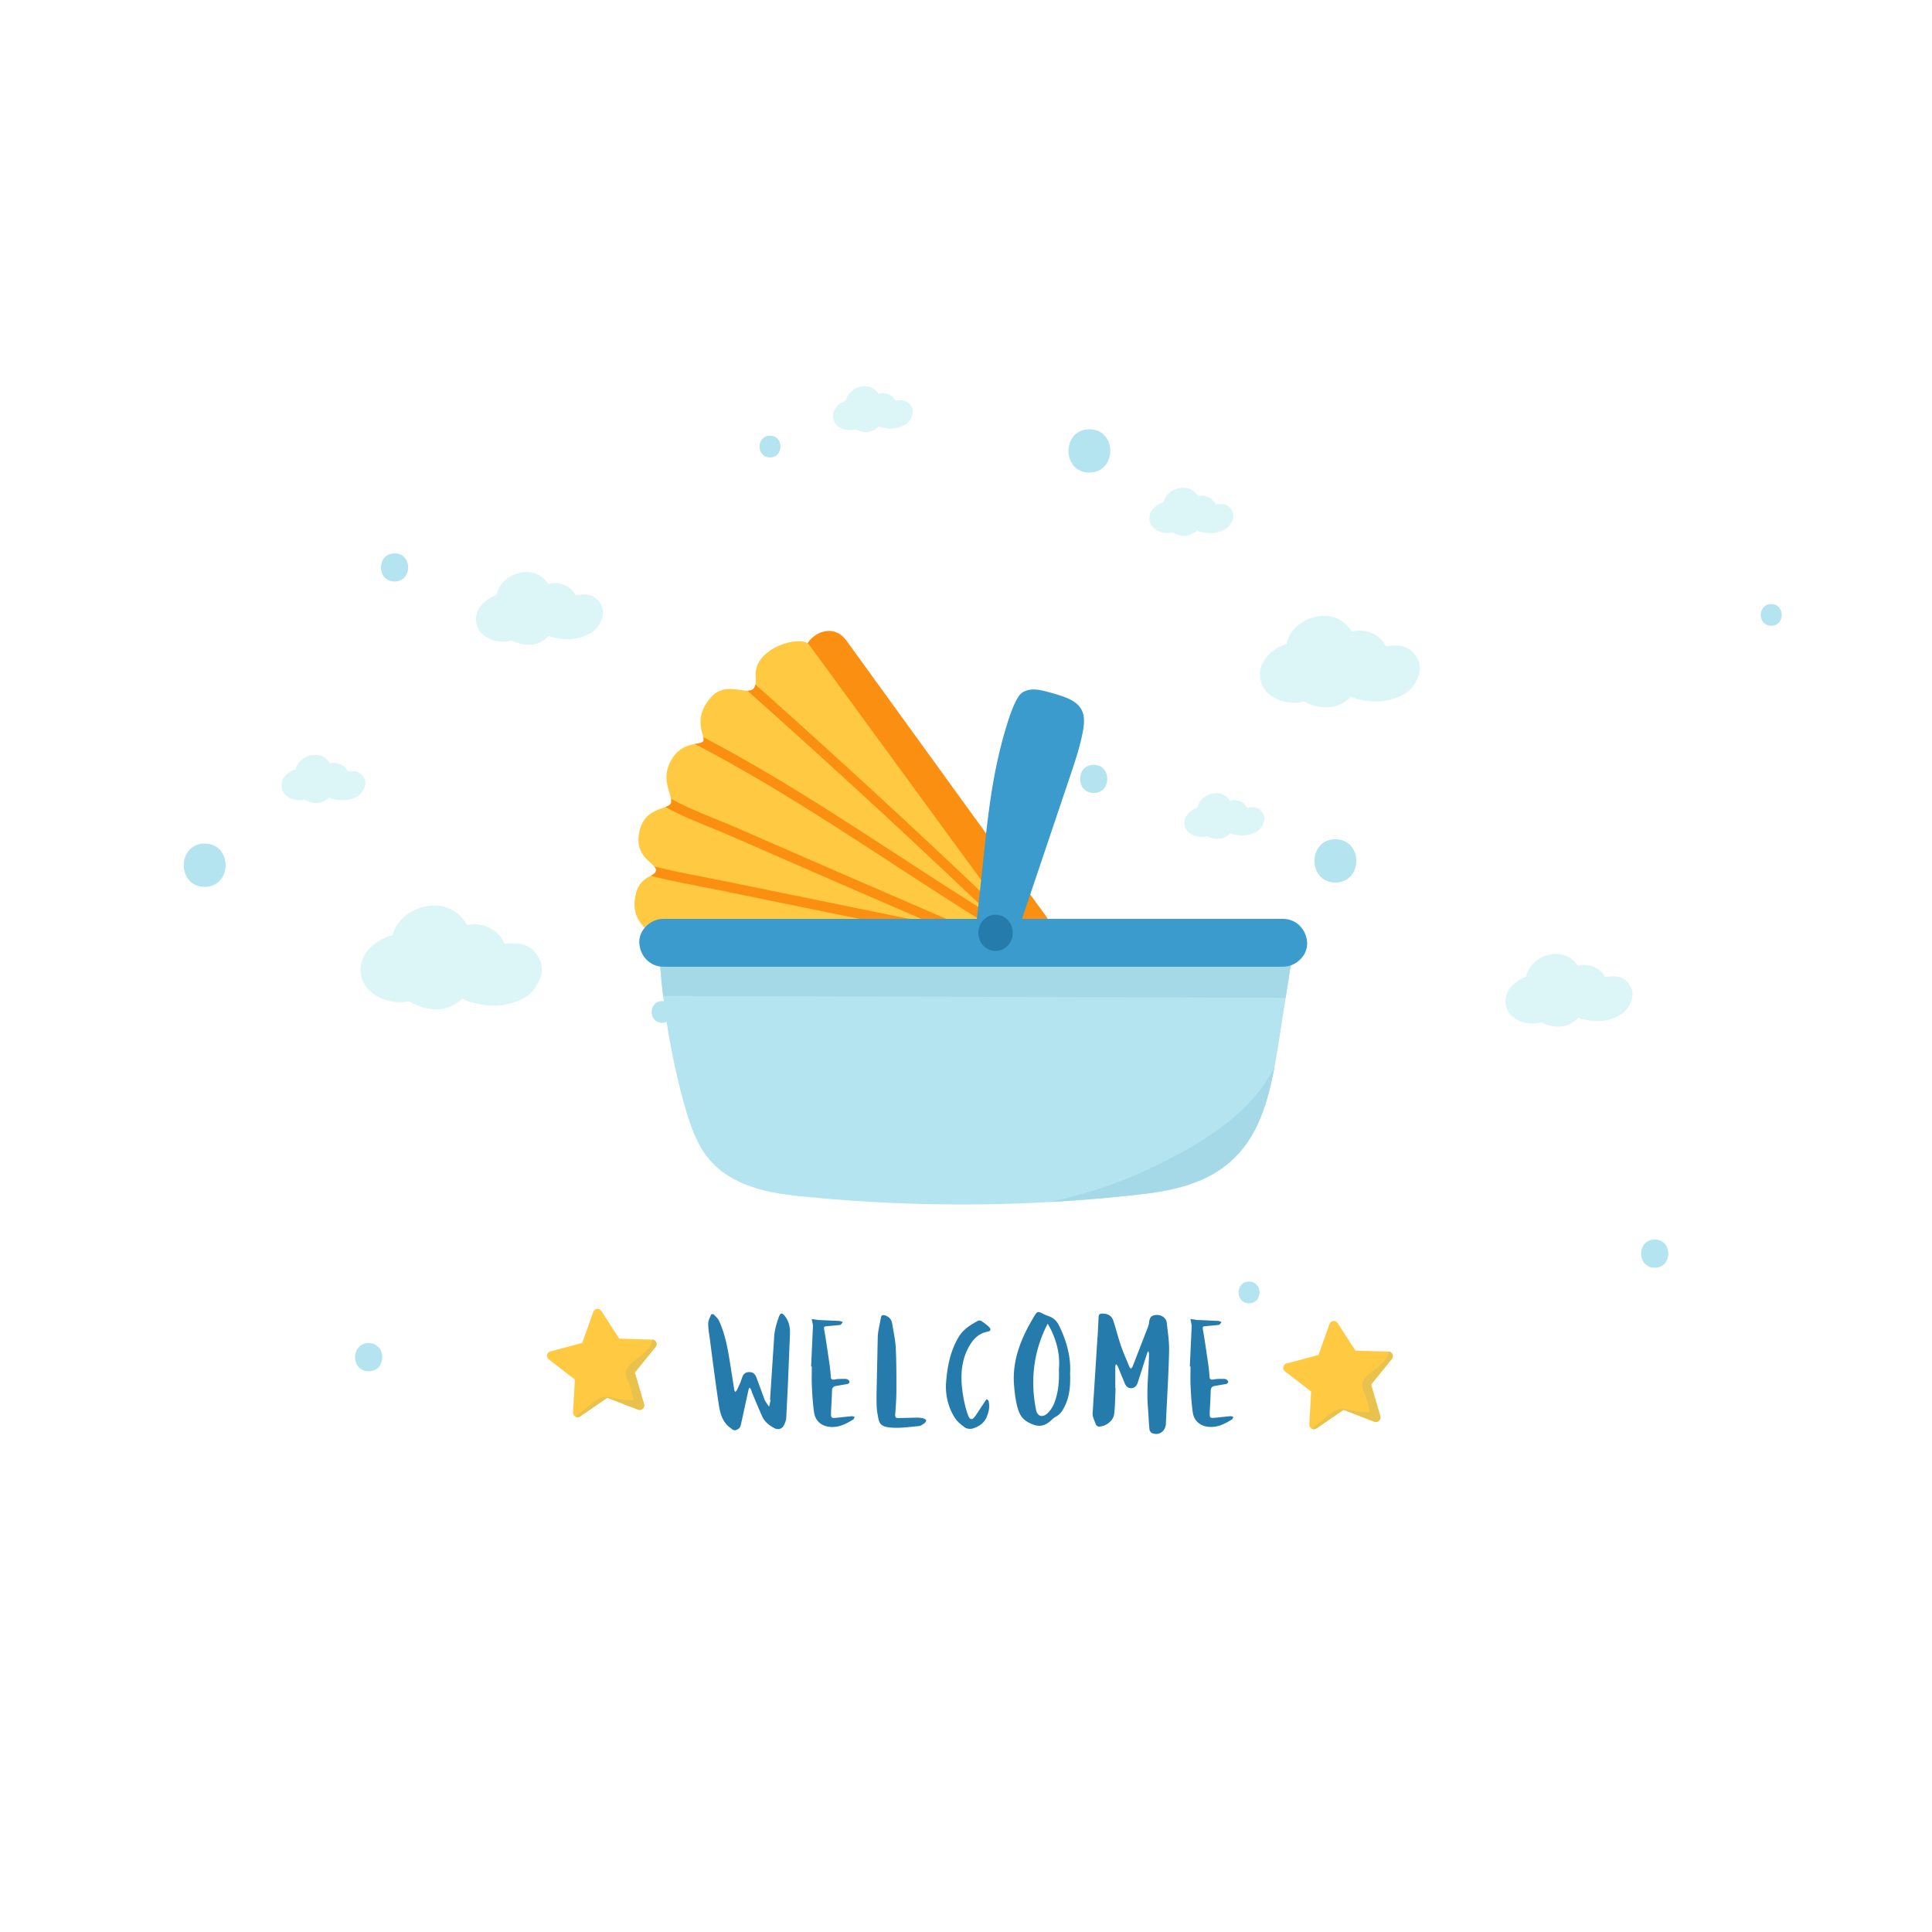 <svg xmlns="http://www.w3.org/2000/svg" xmlns:xlink="http://www.w3.org/1999/xlink" height="1600" width="1600"><rect width="100%" height="100%" fill="#333333" stroke="none"/><path d="M0 1600h1599.996V.004H0z" fill="#fff"/><g fill="#dcf6f7"><path d="M169.5 698.654c-22.996 0-23.036 35.74 0 35.74 22.997 0 23.035-35.74 0-35.74m732.664-343.1c-22.997 0-23.036 35.74 0 35.74 22.997 0 23.035-35.74 0-35.74M1105.9 695.082c-22.996 0-23.036 35.74 0 35.74 22.997 0 23.036-35.74 0-35.74"/><use xlink:href="#B"/><use xlink:href="#B" x="-21.443" y="654.036"/><path d="M905.747 633.43c-14.948 0-14.973 23.23 0 23.23 14.947 0 14.973-23.23 0-23.23m464.623 393.137c-14.96 0-14.973 23.232 0 23.232 14.947 0 14.96-23.232 0-23.232M548.35 829.105c-11.5 0-11.52 17.87 0 17.87 11.5 0 11.516-17.87 0-17.87"/><use xlink:href="#C"/><use xlink:href="#C" x="396.712" y="700.498"/><path d="M1466.863 500.3c-11.507 0-11.52 17.87 0 17.87 11.493 0 11.52-17.87 0-17.87"/></g><g fill="#b4e4ef"><path d="M169.5 698.654c-22.996 0-23.036 35.74 0 35.74 22.997 0 23.035-35.74 0-35.74m732.664-343.1c-22.997 0-23.036 35.74 0 35.74 22.997 0 23.035-35.74 0-35.74M1105.9 695.082c-22.996 0-23.036 35.74 0 35.74 22.997 0 23.036-35.74 0-35.74"/><use xlink:href="#B"/><use xlink:href="#B" x="-21.443" y="654.036"/><path d="M905.747 633.43c-14.948 0-14.973 23.23 0 23.23 14.947 0 14.973-23.23 0-23.23m464.623 393.137c-14.96 0-14.973 23.232 0 23.232 14.947 0 14.96-23.232 0-23.232M548.35 829.105c-11.5 0-11.52 17.87 0 17.87 11.5 0 11.516-17.87 0-17.87"/><use xlink:href="#C"/><use xlink:href="#C" x="396.712" y="700.498"/><path d="M1466.863 500.3c-11.507 0-11.52 17.87 0 17.87 11.493 0 11.52-17.87 0-17.87"/></g><path d="M755.223 337.28c-.993-2.033-2.62-3.92-4.7-4.9-2.228-1.052-4.757-.952-7.147-.7l-1.644.253c-.935-1.797-2.27-3.35-4.028-4.415-2.148-1.303-4.888-2.117-7.408-1.944-.92.06-1.833.255-2.712.552l-.483-.667c-1.12-1.45-2.364-2.735-3.92-3.7-1.376-.86-2.964-1.48-4.567-1.748-6.532-1.088-13.82 2.404-16.903 8.3a10.29 10.29 0 0 0-1.085 3.456 14.47 14.47 0 0 0-1.763.663c-3.12 1.428-6.093 3.835-7.764 6.868a10.79 10.79 0 0 0 .077 10.481c1.732 3.052 5.25 5.096 8.592 5.857 1.937.44 4.004.645 5.98.4a15.91 15.91 0 0 0 2.525-.525c1.47.705 3.02 1.24 4.595 1.704 1.137.337 2.32.432 3.5.503 1.25.076 2.48.047 3.708-.197 2.66-.528 4.996-1.848 6.97-3.7a8.79 8.79 0 0 0 .687-.72 8.66 8.66 0 0 0 .544.249c1.96.8 4.18 1.115 6.27 1.368 4.385.535 8.717-.065 12.744-1.888 1.992-.9 3.86-1.976 5.315-3.64 1.244-1.427 2.145-3.148 2.777-4.923.836-2.352.957-4.68-.163-6.977m265.457 86.446c-.96-2.17-2.587-4.208-4.724-5.32-2.292-1.2-4.944-1.185-7.457-1.008l-1.733.2c-.907-1.917-2.243-3.596-4.04-4.783-2.197-1.45-5.035-2.4-7.68-2.33a11.3 11.3 0 0 0-2.86.472l-.48-.717c-1.116-1.564-2.367-2.957-3.96-4.04a13.24 13.24 0 0 0-4.715-2.012c-6.795-1.397-14.567 1.968-18.028 8.023-.66 1.152-1.064 2.352-1.272 3.575a14.77 14.77 0 0 0-1.873.625c-3.32 1.37-6.532 3.773-8.4 6.883-2.012 3.344-2.117 7.544-.335 10.98 1.692 3.264 5.295 5.545 8.764 6.475 2.012.537 4.167.835 6.248.645.9-.08 1.793-.224 2.664-.45 1.5.8 3.112 1.417 4.744 1.97 1.177.396 2.415.54 3.644.664 1.304.128 2.595.147 3.9-.06 2.808-.447 5.305-1.736 7.444-3.597a9.65 9.65 0 0 0 .751-.728 9.12 9.12 0 0 0 .559.281c2.02.916 4.332 1.333 6.512 1.683 4.57.732 9.13.276 13.42-1.47 2.12-.865 4.12-1.917 5.708-3.603 1.36-1.444 2.372-3.2 3.103-5.044.97-2.43 1.2-4.864.108-7.312m25.636 250.56c-.993-2.035-2.62-3.92-4.696-4.9-2.23-1.053-4.76-.953-7.148-.7l-1.645.253c-.933-1.8-2.268-3.35-4.028-4.416-2.147-1.3-4.887-2.116-7.407-1.945a10.83 10.83 0 0 0-2.713.553l-.48-.667c-1.12-1.45-2.364-2.733-3.92-3.708a12.69 12.69 0 0 0-4.568-1.748c-6.53-1.088-13.82 2.4-16.903 8.3a10.28 10.28 0 0 0-1.084 3.455c-.603.185-1.195.404-1.764.664-3.117 1.425-6.093 3.835-7.764 6.868a10.8 10.8 0 0 0 .079 10.481c1.733 3.052 5.25 5.096 8.6 5.856 1.94.443 4.004.645 5.983.4a15.97 15.97 0 0 0 2.525-.524c1.47.705 3.02 1.24 4.593 1.705 1.137.337 2.323.43 3.5.5 1.25.077 2.48.047 3.7-.196 2.66-.528 4.997-1.848 6.97-3.7a9.81 9.81 0 0 0 .69-.72 8.29 8.29 0 0 0 .543.249c1.96.8 4.18 1.115 6.27 1.37 4.385.533 8.717-.067 12.745-1.888 2-.9 3.86-1.976 5.313-3.64 1.247-1.427 2.145-3.147 2.777-4.923.837-2.35.96-4.68-.163-6.976M498.104 501.44c-1.577-3.23-4.16-6.224-7.46-7.784-3.54-1.67-7.556-1.512-11.348-1.097a29.22 29.22 0 0 0-2.613.404c-1.484-2.855-3.603-5.32-6.396-7.013-3.412-2.068-7.76-3.363-11.764-3.087-1.464.1-2.912.404-4.307.876a25.16 25.16 0 0 0-.767-1.059c-1.78-2.304-3.755-4.34-6.227-5.888-2.187-1.368-4.708-2.353-7.253-2.777-10.372-1.727-21.947 3.816-26.843 13.184a16.29 16.29 0 0 0-1.723 5.487c-.96.293-1.897.64-2.8 1.055-4.952 2.265-9.677 6.1-12.33 10.905-2.855 5.18-2.772 11.547.123 16.645 2.752 4.848 8.34 8.095 13.645 9.3 3.077.7 6.36 1.025 9.5.62a25.21 25.21 0 0 0 4.011-.833c2.333 1.12 4.795 1.968 7.296 2.708 1.805.536 3.687.683 5.557.797 1.98.12 3.936.075 5.9-.312 4.227-.84 7.935-2.935 11.067-5.877a14.85 14.85 0 0 0 1.095-1.145 13.5 13.5 0 0 0 .861.395c3.112 1.272 6.637 1.77 9.957 2.175 6.965.848 13.845-.105 20.24-3 3.16-1.428 6.13-3.14 8.437-5.78 1.977-2.267 3.408-4.997 4.4-7.817 1.33-3.735 1.52-7.435-.26-11.08m676.295 45.03c-1.9-4.104-5.068-7.935-9.177-9.98-4.407-2.193-9.46-2.097-14.24-1.676a37.37 37.37 0 0 0-3.297.44c-1.788-3.627-4.4-6.78-7.86-8.98-4.235-2.688-9.67-4.43-14.7-4.188-1.844.088-3.67.435-5.437 1a28.93 28.93 0 0 0-.937-1.35c-2.176-2.943-4.607-5.556-7.675-7.565-2.715-1.776-5.86-3.08-9.05-3.68-12.995-2.44-27.692 4.227-34.1 15.88-1.22 2.22-1.952 4.516-2.308 6.852-1.212.345-2.4.76-3.548 1.255-6.284 2.72-12.324 7.404-15.785 13.4-3.723 6.44-3.785 14.445-.277 20.93 3.335 6.167 10.275 10.393 16.913 12.05 3.852.96 7.97 1.453 11.927 1.025 1.7-.184 3.4-.487 5.064-.944 2.904 1.47 5.977 2.597 9.103 3.595 2.256.72 4.617.953 6.967 1.145 2.5.204 4.948.196 7.413-.24 5.335-.945 10.052-3.484 14.067-7.103a18.69 18.69 0 0 0 1.405-1.409 16.92 16.92 0 0 0 1.075.517c3.88 1.68 8.296 2.397 12.46 2.993 8.735 1.245 17.4.225 25.527-3.245 4-1.715 7.8-3.787 10.76-7.05 2.545-2.797 4.415-6.195 5.748-9.713 1.768-4.66 2.107-9.307-.036-13.936M447.48 795.862c-1.905-4.752-5.263-9.273-9.8-11.83-4.855-2.74-10.577-2.93-16-2.735a42.66 42.66 0 0 0-3.755.301c-1.8-4.208-4.565-7.927-8.357-10.623-4.63-3.3-10.677-5.58-16.4-5.605-2.1-.008-4.177.275-6.208.8a35.28 35.28 0 0 0-.98-1.583c-2.288-3.456-4.88-6.556-8.235-9.008-2.963-2.17-6.444-3.83-10.015-4.697-14.555-3.525-31.57 3.147-39.495 15.948-1.5 2.44-2.475 4.995-3.015 7.616-1.392.317-2.76.713-4.087 1.207-7.27 2.707-14.377 7.65-18.645 14.213-4.6 7.063-5.133 16.115-1.548 23.66 3.408 7.17 11.008 12.36 18.417 14.624 4.3 1.315 8.928 2.115 13.43 1.865 1.93-.108 3.885-.35 5.783-.77 3.197 1.833 6.607 3.3 10.083 4.603 2.5.947 5.167 1.35 7.8 1.707 2.804.376 5.584.513 8.4.165 6.1-.752 11.575-3.347 16.33-7.2.58-.47 1.137-.977 1.672-1.513a18.26 18.26 0 0 0 1.184.649c4.3 2.13 9.244 3.203 13.92 4.12 9.805 1.925 19.677 1.284 29.06-2.163 4.64-1.703 9.035-3.823 12.585-7.34 3.044-3.013 5.357-6.744 7.073-10.645 2.275-5.168 2.932-10.403.78-15.765m903.24 21.83c-1.573-3.23-4.16-6.224-7.467-7.783-3.533-1.672-7.547-1.513-11.345-1.1a30.26 30.26 0 0 0-2.613.404c-1.48-2.853-3.6-5.317-6.395-7.012-3.4-2.068-7.76-3.363-11.764-3.088a17.17 17.17 0 0 0-4.307.876c-.248-.36-.5-.713-.765-1.057-1.78-2.304-3.755-4.343-6.227-5.9-2.187-1.367-4.7-2.352-7.255-2.777-10.372-1.727-21.948 3.817-26.844 13.185-.932 1.784-1.476 3.624-1.72 5.487a22.8 22.8 0 0 0-2.8 1.053c-4.953 2.265-9.677 6.1-12.33 10.907a17.14 17.14 0 0 0 .123 16.644c2.752 4.848 8.34 8.096 13.644 9.303 3.08.7 6.36 1.024 9.5.62 1.347-.175 2.703-.443 4-.835 2.332 1.12 4.793 1.967 7.295 2.708 1.805.535 3.687.684 5.557.797 1.983.12 3.937.073 5.9-.313 4.225-.84 7.936-2.933 11.068-5.876a16.05 16.05 0 0 0 1.095-1.145 13.57 13.57 0 0 0 .86.395c3.112 1.272 6.636 1.77 9.957 2.173 6.964.848 13.845-.105 20.245-2.997 3.16-1.43 6.12-3.14 8.427-5.783 1.987-2.265 3.413-4.997 4.413-7.817 1.333-3.735 1.52-7.433-.253-11.08M301.92 644.997c-.957-2.17-2.585-4.208-4.724-5.317-2.3-1.192-4.944-1.187-7.455-1.008l-1.733.2c-.907-1.92-2.243-3.596-4.043-4.784-2.197-1.448-5.033-2.4-7.68-2.33a11.34 11.34 0 0 0-2.86.47l-.48-.717c-1.116-1.563-2.367-2.956-3.96-4.037-1.407-.956-3.045-1.67-4.713-2.012-6.796-1.4-14.567 1.967-18.028 8.02a10.84 10.84 0 0 0-1.275 3.575c-.637.17-1.265.376-1.872.625-3.32 1.37-6.532 3.775-8.403 6.883-2 3.345-2.115 7.544-.335 10.98 1.695 3.264 5.297 5.545 8.765 6.475 2 .54 4.168.835 6.248.645.892-.08 1.793-.224 2.664-.45 1.5.797 3.112 1.417 4.744 1.968 1.177.4 2.413.54 3.644.664 1.304.128 2.595.147 3.9-.06 2.808-.448 5.307-1.737 7.445-3.6.26-.227.5-.47.75-.728a8.77 8.77 0 0 0 .559.283c2.02.915 4.332 1.332 6.512 1.68 4.57.732 9.13.276 13.42-1.47 2.12-.864 4.12-1.917 5.708-3.6 1.36-1.445 2.372-3.212 3.104-5.045.97-2.43 1.2-4.863.105-7.312" fill="#dcf6f7"/><path d="M543.1 770.735c-1.712-.62-2.113 4.748-.515 3.672l2.488-.093c-.29-1.685-.855-3.173-1.973-3.58" fill="#ffc942"/><path d="M545.073 774.314c.153.896.232 1.845.27 2.723 1.904 45.91 8.81 91.385 20.393 134.27 4.305 15.943 9.43 31.905 17.852 44 7.9 11.34 18.25 18.587 28.88 23.52 17.708 8.217 36.453 10.5 55.02 12.33 91.73 9.043 183.92 8.415 275.585-1.88 34.375-3.86 72.388-11.796 94.272-50.016 13.16-22.987 18.076-53.184 22.6-82.214l12.863-82.494-527.737-.236" fill="#b4e4ef"/><path d="M1064.732 826.373l1.028-6.6-1.028 6.6m3.747-24.037l1.383-8.864-1.383 8.864" fill="#e9f2f7"/><path d="M1064.732 826.373l-111.612-.345-403.966-1.247c-1.288-10.917-2.293-21.9-3.012-32.925l523.72 1.616-1.383 8.864-3.748 24.037" fill="#a6d9e8"/><path d="M866.732 759.417L700.95 530.515c-15.563-21.49-47.267 4.753-31.777 26.137l165.782 228.902c15.563 21.49 47.265-4.752 31.777-26.137" fill="#fa8f11"/><path d="M853.33 784.55L670.02 533.81c-6.172-8.228-46.288 2.057-44.23 26.745s-21.088-1.028-37.032 16.973-4.628 31.888-6.172 36-17.487-.513-26.744 15.944 1.028 28.288 0 34.975-21.987 2.572-26.424 24.688 14.763 25.716 13.907 31.888-16.8 3.085-17.83 27.26 31.89 34.46 41.147 36.003 286.69.263 286.69.263" fill="#ffc942"/><path d="M843.694 779.86l.684.653c1.94 1.867 4.392 1.28 5.84-.228L836.7 761.77a7836.01 7836.01 0 0 0-211.1-194.85c-.827 4.025-3.24 5.113-6.615 5.104 68.07 60.543 135.086 122.26 201.005 185.14-79.1-49.04-154.972-103.504-237.553-146.654.3 1.283.428 2.303.16 3.02-.607 1.616-3.435 1.887-7.203 2.6C667.7 664 751.492 726.16 840.634 779.406c1.083.645 2.137.725 3.06.453M669.4 752.282l139.454 28.505 9.05 3.908 11.632-.047c.737-1.683.4-3.66-1.793-4.607l-5.917-2.553c-.175-1.403-1.07-2.65-2.916-3.028l-7.785-1.592-130.018-56.34-71.354-31.14c-17.605-7.692-36.92-14.34-54.032-23.913.196 1.08.27 2.076.133 2.972-.288 1.863-2.124 2.887-4.716 3.875 16.65 9.35 35.412 15.85 52.584 23.353l73.232 31.957 95.02 41.23L599.9 729.694c-19.325-3.95-38.96-7.3-58.112-12.212 1.07 1.188 1.7 2.315 1.53 3.54-.27 1.947-2.04 2.972-4.37 4.223 18.7 4.833 37.885 8.116 56.773 11.977l73.66 15.057" fill="#fa8f11"/><g fill="#3a9bcc"><path d="M1062.708 760.977H549.235c-10.357 0-20.277 9.108-19.8 19.8.48 10.727 8.7 19.8 19.8 19.8h513.473c10.356 0 20.277-9.105 19.8-19.8-.48-10.727-8.7-19.8-19.8-19.8"/><path d="M835.973 778.683l2.232-1.543c1.6-1.6 3.033-3.38 4.18-5.4l2.333-5.804 41.64-123.59c4.024-11.94 8.063-23.943 10.38-36.368 1.05-5.62 1.7-11.67-.405-16.793-2.887-7.02-10.045-10.345-16.73-12.632-5.62-1.92-11.34-3.53-17.124-4.82-5.235-1.164-11.13-1.21-15.85 1.812-4.813 3.08-9.63 16.864-11.483 22.635-14.75 45.98-17.535 86.2-22.79 134.302l-3.412 31.233.076.777c.84 7.263 5.875 12.26 11.66 15.16 4.277 2.143 9.545 3.144 14.296 1.775a7.41 7.41 0 0 1 .997-.745"/></g><path d="M838.72 772.518c0 8.287-6.376 15.005-14.243 15.005s-14.243-6.72-14.243-15.005 6.377-15.005 14.243-15.005 14.243 6.72 14.243 15.005" fill="#267bad"/><path d="M942.31 989.36l.764-.085c27.728-3.113 57.824-8.88 79.912-31.052-22.088 22.173-52.184 27.94-79.912 31.052l-.764.085m95.128-50.26l.04-.07-.04.07m.092-.16l.047-.08c-.015.027-.03.055-.047.08m.084-.148l.103-.183-.103.183m.124-.22c1.136-2.023 2.21-4.1 3.227-6.225-1.016 2.127-2.09 4.203-3.227 6.225m3.24-6.256l.06-.12-.06.12m.083-.173l.077-.163-.077.163m.125-.264l.036-.075-.036.075m.096-.2a.47.47 0 0 1 .021-.045c-.008.015-.015.03-.02.045m.108-.23" fill="#e9f2f7"/><path d="M869.214 995.45l5.93-1.316c27.783-6.285 54.52-15.472 80.168-27.88 38.91-18.82 81.22-43.493 100.28-83.216-3.23 17.176-7.415 33.89-14.196 48.393l-.092.197a.47.47 0 0 0-.021.045l-.06.127-.036.075-.048.1-.077.163-.024.052-.06.12c-.004.01-.01.02-.015.03-1.016 2.127-2.09 4.203-3.227 6.225l-.02.037-.103.183c-.013.023-.024.043-.037.067l-.1.172-.04.07-.092.16c-4.23 7.39-9.065 13.65-14.36 18.964-22.088 22.173-52.184 27.94-79.912 31.052l-.764.085c-24.333 2.72-48.708 4.733-73.097 6.09" fill="#a6d9e8"/><path d="M637.725 1159.222l3.32-50.735c.228-6.412 1.947-12.14 4.008-17.98 1.26-3.32 2.404-3.55 4.695-.917 3.55 4.352 4.696 9.505 4.467 15.117l-1.717 42.145-1.375 27.6c-.228 2.063-1.03 4.353-2.176 6.3-1.5 2.75-4.8 3.55-7.673 1.947-4.123-2.175-7.9-5.04-9.963-9.504-2.863-6.3-5.497-12.713-8.132-19-.457-1.147-.8-2.405-1.26-3.436-.23-.573-.8-1.145-1.144-1.604-.344.572-.803 1.26-.917 1.947l-6.183 28.287c-.46 2.3-1.147 3.55-3.323 4.58-2.748 1.375-3.892-.343-5.496-1.488-6.643-4.696-8.475-12.14-9.62-19.47-2.75-18.095-5.04-36.417-7.444-54.628-.572-4.12-1.375-8.36-1.26-12.48 0-2.405 1.5-4.924 2.405-7.33.115-.23 1.832-.344 2.176 0 1.717 1.717 3.55 3.435 4.467 5.496 5.497 12.025 7.444 24.967 9.504 37.793l2.98 19c.115.687.46 1.26.687 1.945.46-.457 1.145-.915 1.488-1.488 1.376-3.092 2.98-6.184 4-9.505 1.03-2.977 2.06-5.268 5.84-5.497 4.008-.23 5.497 2.06 6.643 5.155l6.07 16.605c.23.687.46 1.375.803 1.947 1.03 1.72 2.176 3.32 3.32 4.924.46-1.832.917-3.78 1.26-5.6-.115-.115-.228-.115-.457-.115m34.006-27.6l1.5-32.755c0-.456.115-1.03 0-1.603l-1.03-4.924 5.496.8 17.637.8c.916.115 1.832.688 2.748.917-.8.8-1.373 2.175-2.3 2.404l-9.735.917c-4.237.343-3.893.343-3.207 4.465 1.604 9.276 2.863 18.552 4.237 27.715.343 3.092.8 6.184.916 9.277.115 2.748 1.03 3.205 3.55 2.748s5.153-.46 7.788-.46c.915 0 2.06.115 2.86.572.688.46 1.375 1.375 1.375 2.063 0 .572-1.03 1.373-1.717 1.603l-9.277 1.603c-2.633.344-3.55 1.72-3.55 4.467-.115 5.84-.572 11.683-.8 17.636-.115 4.352.23 4.696 4.58 4.24 4.237-.344 8.36-.916 12.484-1.26.8-.115 1.717.344 2.52.572-.344.688-.573 1.717-1.144 2.06-5.956 3.78-12.14 6.872-19.356 6.184-6.756-.572-11.9-4.695-13.055-11.567-1.03-6.985-1.5-14.085-1.832-21.185-.344-5.727-.115-11.452-.115-17.18-.115 0-.344-.115-.573-.115m54.166 24.513l1.032-49.13c.23-5.153 1.717-10.193 2.52-15.347.343-2.863 1.947-2.863 4.007-2.176 3.208 1.26 5.04 3.665 5.497 6.987 1.032 6.528 2.52 13.056 2.864 19.583.573 11.224.573 22.56.573 33.784 0 7.33-.46 14.544-1.032 21.76-.115 2.863 1.375 2.748 3.207 2.748l15.117-.343a19.91 19.91 0 0 1 5.155.687c.8.23 2.06 1.03 2.175 1.604.115.8-.8 1.947-1.5 2.405-1.373 1.03-2.977 2.175-4.58 2.3-7.1.687-14.2 1.717-21.3 1.375-11.34-.573-11.567-3.436-13.056-12.37-.8-4.695-.573-9.4-.688-13.856m57.5-9.506c.916-13.63 3.207-26.8 10.192-38.823 3.664-6.53 9.62-10.308 15.92-13.744.687-.46 2.176-.687 2.748-.344 2.52 1.604 4.925 3.32 6.985 5.383 1.376 1.376 1.605 3.093-1.144 3.665-8.82 1.603-13.515 7.9-17.064 15.23-5.727 12.027-5.497 24.852-3.436 37.68.917 5.497 2.176 10.88 4.008 16.033 1.604 4.58 3.665 4.58 6.413.572l8.017-12.14c.343-.573.8-1.03 1.26-1.5.457.573 1.373 1.145 1.488 1.832 1.03 4.696.115 9.16-1.947 13.63-2.176 4.8-6.3 7.215-10.88 8.817-2.06.688-5.155.46-6.873-.8-3.32-2.3-6.64-5.153-8.703-8.6-5.04-8.13-7.215-17.292-6.985-26.912m93.553-12.484c1.03-11.68-1.5-22.103-6.184-32.18-.917-1.947-2.063-3.893-3.092-5.727a78.76 78.76 0 0 0-2.635 5.383c-9.505 21.188-11.567 43.3-6.985 66.08.915 4.696 4.58 6.415 8.473 3.552 2.52-1.948 4.696-5.04 6.07-8.017 4.008-9.4 4.695-19.47 4.352-29.1zm9.276 3.093c.343 10.2-.344 18.552-4.008 26.455-1.832 4.007-4.008 7.673-8.132 9.733-1.144.573-2.176 1.604-3.205 2.52-6.415 6.184-12.14 6.07-19.927 1.603-4.8-2.748-6.76-6.756-8.017-11.108-1.832-6.07-2.52-12.368-3.093-18.783-1.832-21.76 6.185-40.196 16.95-58.063 2.06-3.55 2.98-3.664 6.53-1.832 1.832 1.03 3.78 1.717 5.6 2.405 3.78 1.373 6.3 3.893 8.132 7.56 6.412 12.94 9.963 26.57 9.16 39.5m37.676 12.37c-.343 7.1-.343 14.2-1.145 21.3-.572 5.725-7.1 10.65-12.825 10.536-.803 0-1.948-.916-2.3-1.604-1.03-3.092-2.863-6.184-2.748-9.276l3.893-60.8c.457-6.185.8-12.484 1.03-18.668 0-2.633 1.144-3.32 3.435-3.207 4.696.115 7.56 1.947 8.933 6.3 2.176 6.756 3.893 13.63 6.184 20.385 2.06 5.84 4.58 11.567 6.985 17.408.23.572.803 1.03 1.147 1.603.572-.573 1.26-1.145 1.488-1.832l12.827-32.984c.23-.8.573-1.603.688-2.52.456-5.153 1.832-6.872 5.953-7.215 4.237-.344 8.36 2.3 8.82 6.3.915 8.016 2.176 15.92 1.947 23.935-.46 19.7-1.72 39.5-2.635 59.2v1.03c-.8 6.3-5.84 9.62-11.567 7.33-1.03-.457-1.948-2.06-2.063-3.205-.57-6.07-.8-12.025-1.26-18.095-1.26-14.773.688-29.433.917-44.092 0-.916-.344-1.832-.573-2.633-.46.687-.917 1.5-1.147 2.3l-7.557 23.708c-.8 2.517-2.176 4.465-4.8 4.8-2.86.343-4.695-1.145-5.84-3.55l-5.956-14.43c-.343-.688-1.03-1.375-1.488-1.947-.23.687-.572 1.488-.572 2.176v17.75h.228m61.497-17.982l1.488-32.755c0-.456.115-1.03 0-1.603l-1.03-4.924 5.496.8 17.637.8c.916.115 1.832.688 2.748.917-.8.8-1.373 2.175-2.3 2.404l-9.735.917c-4.237.343-3.893.343-3.207 4.465 1.604 9.276 2.863 18.552 4.237 27.715.343 3.092.8 6.184.916 9.277.115 2.748 1.03 3.205 3.55 2.748s5.153-.46 7.788-.46c.915 0 2.06.115 2.86.572.688.46 1.375 1.375 1.375 2.063 0 .572-1.03 1.373-1.717 1.603l-9.277 1.603c-2.633.344-3.55 1.72-3.55 4.467-.115 5.84-.572 11.683-.8 17.636-.115 4.352.23 4.696 4.58 4.24 4.24-.344 8.36-.916 12.484-1.26.8-.115 1.717.344 2.52.572-.344.688-.573 1.717-1.144 2.06-5.956 3.78-12.14 6.872-19.356 6.184-6.756-.572-11.9-4.695-13.055-11.567-1.03-6.985-1.5-14.085-1.832-21.185-.344-5.727-.115-11.452-.115-17.18-.115 0-.344-.115-.572-.115" fill="#267bad"/><path d="M1153.12 1121.54c-.596-1.296-1.867-2.17-3.303-2.188l-27.257-.78-14.815-22.896c-.775-1.197-2.163-1.848-3.583-1.69-1.42.165-2.62 1.12-3.103 2.468l-9.164 25.683-26.352 7.01a3.77 3.77 0 0 0-2.716 2.888c-.28 1.403.257 2.84 1.388 3.713l21.593 16.653-1.475 27.23c-.077 1.428.66 2.772 1.905 3.475a3.79 3.79 0 0 0 1.187.423 3.75 3.75 0 0 0 2.773-.596l22.513-15.392 25.44 9.82c1.344.52 2.844.223 3.893-.74 1.05-.968 1.46-2.448 1.057-3.82l-7.68-26.163 17.2-21.163a3.75 3.75 0 0 0 .499-3.932" fill="#ffc942"/><path d="M1088.084 1183.588c-.22 0-.44-.02-.656-.06a3.74 3.74 0 0 0 .656.059m2.117-.655l22.513-15.392 25.44 9.82-25.44-9.82-22.513 15.392m62.92-61.392l-.057-.12.057.12m-.06-.12c-.004-.01-.008-.017-.013-.027.005.01.01.017.013.027m-.016-.032c-.004-.007-.008-.015-.01-.023.003.008.007.016.01.023m-.016-.03c-.003-.007-.007-.013-.01-.02l.01.02m-.05-.092" fill="#e9f2f7"/><path d="M1088.084 1183.588a3.74 3.74 0 0 1-.656-.059 3.78 3.78 0 0 1-1.001-.339l8.633-7c3.987-3.143 8.276-7.452 13.24-8.947 1.016-.307 2.015-.425 3.007-.425 1.825 0 3.63.4 5.476.777 3.04.62 6.105 1.12 9.19 1.47 2.68.304 5.372.51 8.07.576l.307.001c-.12-.807-.156-1.715-.267-2.227-1.16-5.356-2.912-10.56-5.004-15.62-2.325-5.627-.62-9.02 3.696-12.905 5.415-4.877 16.57-11.14 17.325-19.516 1.216.11 2.285.827 2.88 1.885.005.008.01.016.013.023.008.015.01.02.013.025.01.02.012.023.015.027s.007.012.01.02c.008.016.012.024.016.03a.35.35 0 0 1 .016.032c.02.04.04.08.06.12.23.497.34 1.027.343 1.553.003.85-.285 1.693-.84 2.38l-17.2 21.163 7.68 26.163c.003.012.007.023.01.035.005.02.008.027.01.035l.01.036c.188.72.15 1.457-.076 2.137a6.1 6.1 0 0 1-1.611 2.019c-.593.36-1.27.552-1.956.552a3.7 3.7 0 0 1-1.276-.228c-.01-.004-.015-.005-.02-.008l-.04-.016-25.44-9.82-22.513 15.392a3.75 3.75 0 0 1-2.117.655" fill="#e9c14d"/><path d="M543.383 1111.58c-.596-1.297-1.867-2.17-3.304-2.188l-27.257-.78-14.813-22.896a3.76 3.76 0 0 0-3.584-1.688c-1.42.165-2.62 1.12-3.103 2.467l-9.163 25.683-26.352 7.01a3.76 3.76 0 0 0-1.329 6.601l21.595 16.652-1.476 27.23c-.077 1.427.66 2.772 1.907 3.475.375.21.777.35 1.185.424.95.17 1.95-.035 2.775-.596l22.512-15.393 25.44 9.82a3.74 3.74 0 0 0 3.893-.741 3.75 3.75 0 0 0 1.056-3.819l-7.68-26.164 17.2-21.163a3.75 3.75 0 0 0 .499-3.931" fill="#ffc942"/><path d="M478.344 1173.625a3.75 3.75 0 0 1-.656-.057 3.75 3.75 0 0 0 .656.057c.74 0 1.483-.22 2.12-.653l22.512-15.393 25.44 9.82-25.44-9.82-22.512 15.393c-.636.433-1.377.653-2.12.653m65.04-62.045l-.135-.267.135.267m-.136-.268l-.013-.024c.005.008.01.016.013.024m-.035-.06" fill="#e9f2f7"/><path d="M478.344 1173.625a3.75 3.75 0 0 1-.656-.057c-.008-.003-.017-.004-.027-.005a3.79 3.79 0 0 1-.973-.335l8.632-7c3.987-3.143 8.276-7.452 13.24-8.947 1.016-.305 2.015-.424 3.008-.424 1.825 0 3.628.4 5.475.777 3.04.62 6.104 1.12 9.19 1.47 2.68.304 5.372.51 8.07.576l.305.003c-.12-.808-.155-1.716-.265-2.227-1.16-5.357-2.913-10.56-5.004-15.62-2.325-5.627-.62-9.02 3.695-12.905 5.416-4.88 16.57-11.14 17.327-19.516 1.192.11 2.247.8 2.848 1.83.005.01.008.015.01.02.01.017.012.02.013.023.004.008.01.016.013.024a3.37 3.37 0 0 1 .136.268c.228.496.34 1.025.343 1.552.001.85-.285 1.693-.84 2.38l-17.2 21.163 7.68 26.164c.004.01.007.023.01.033.005.02.007.028.01.035.005.02.007.028.01.036.19.72.15 1.46-.076 2.14-.395.79-.935 1.467-1.61 2.017-.592.36-1.268.552-1.955.552a3.68 3.68 0 0 1-1.256-.221l-.02-.007-.06-.024-25.44-9.82-22.512 15.393c-.636.433-1.377.653-2.12.653" fill="#e9c14d"/><defs ><path id="B" d="M326.763 458.307c-14.948 0-14.972 23.23 0 23.23 14.948 0 14.975-23.23 0-23.23"/><path id="C" d="M637.698 360.915c-11.5 0-11.517 17.87 0 17.87 11.5 0 11.52-17.87 0-17.87"/></defs></svg>